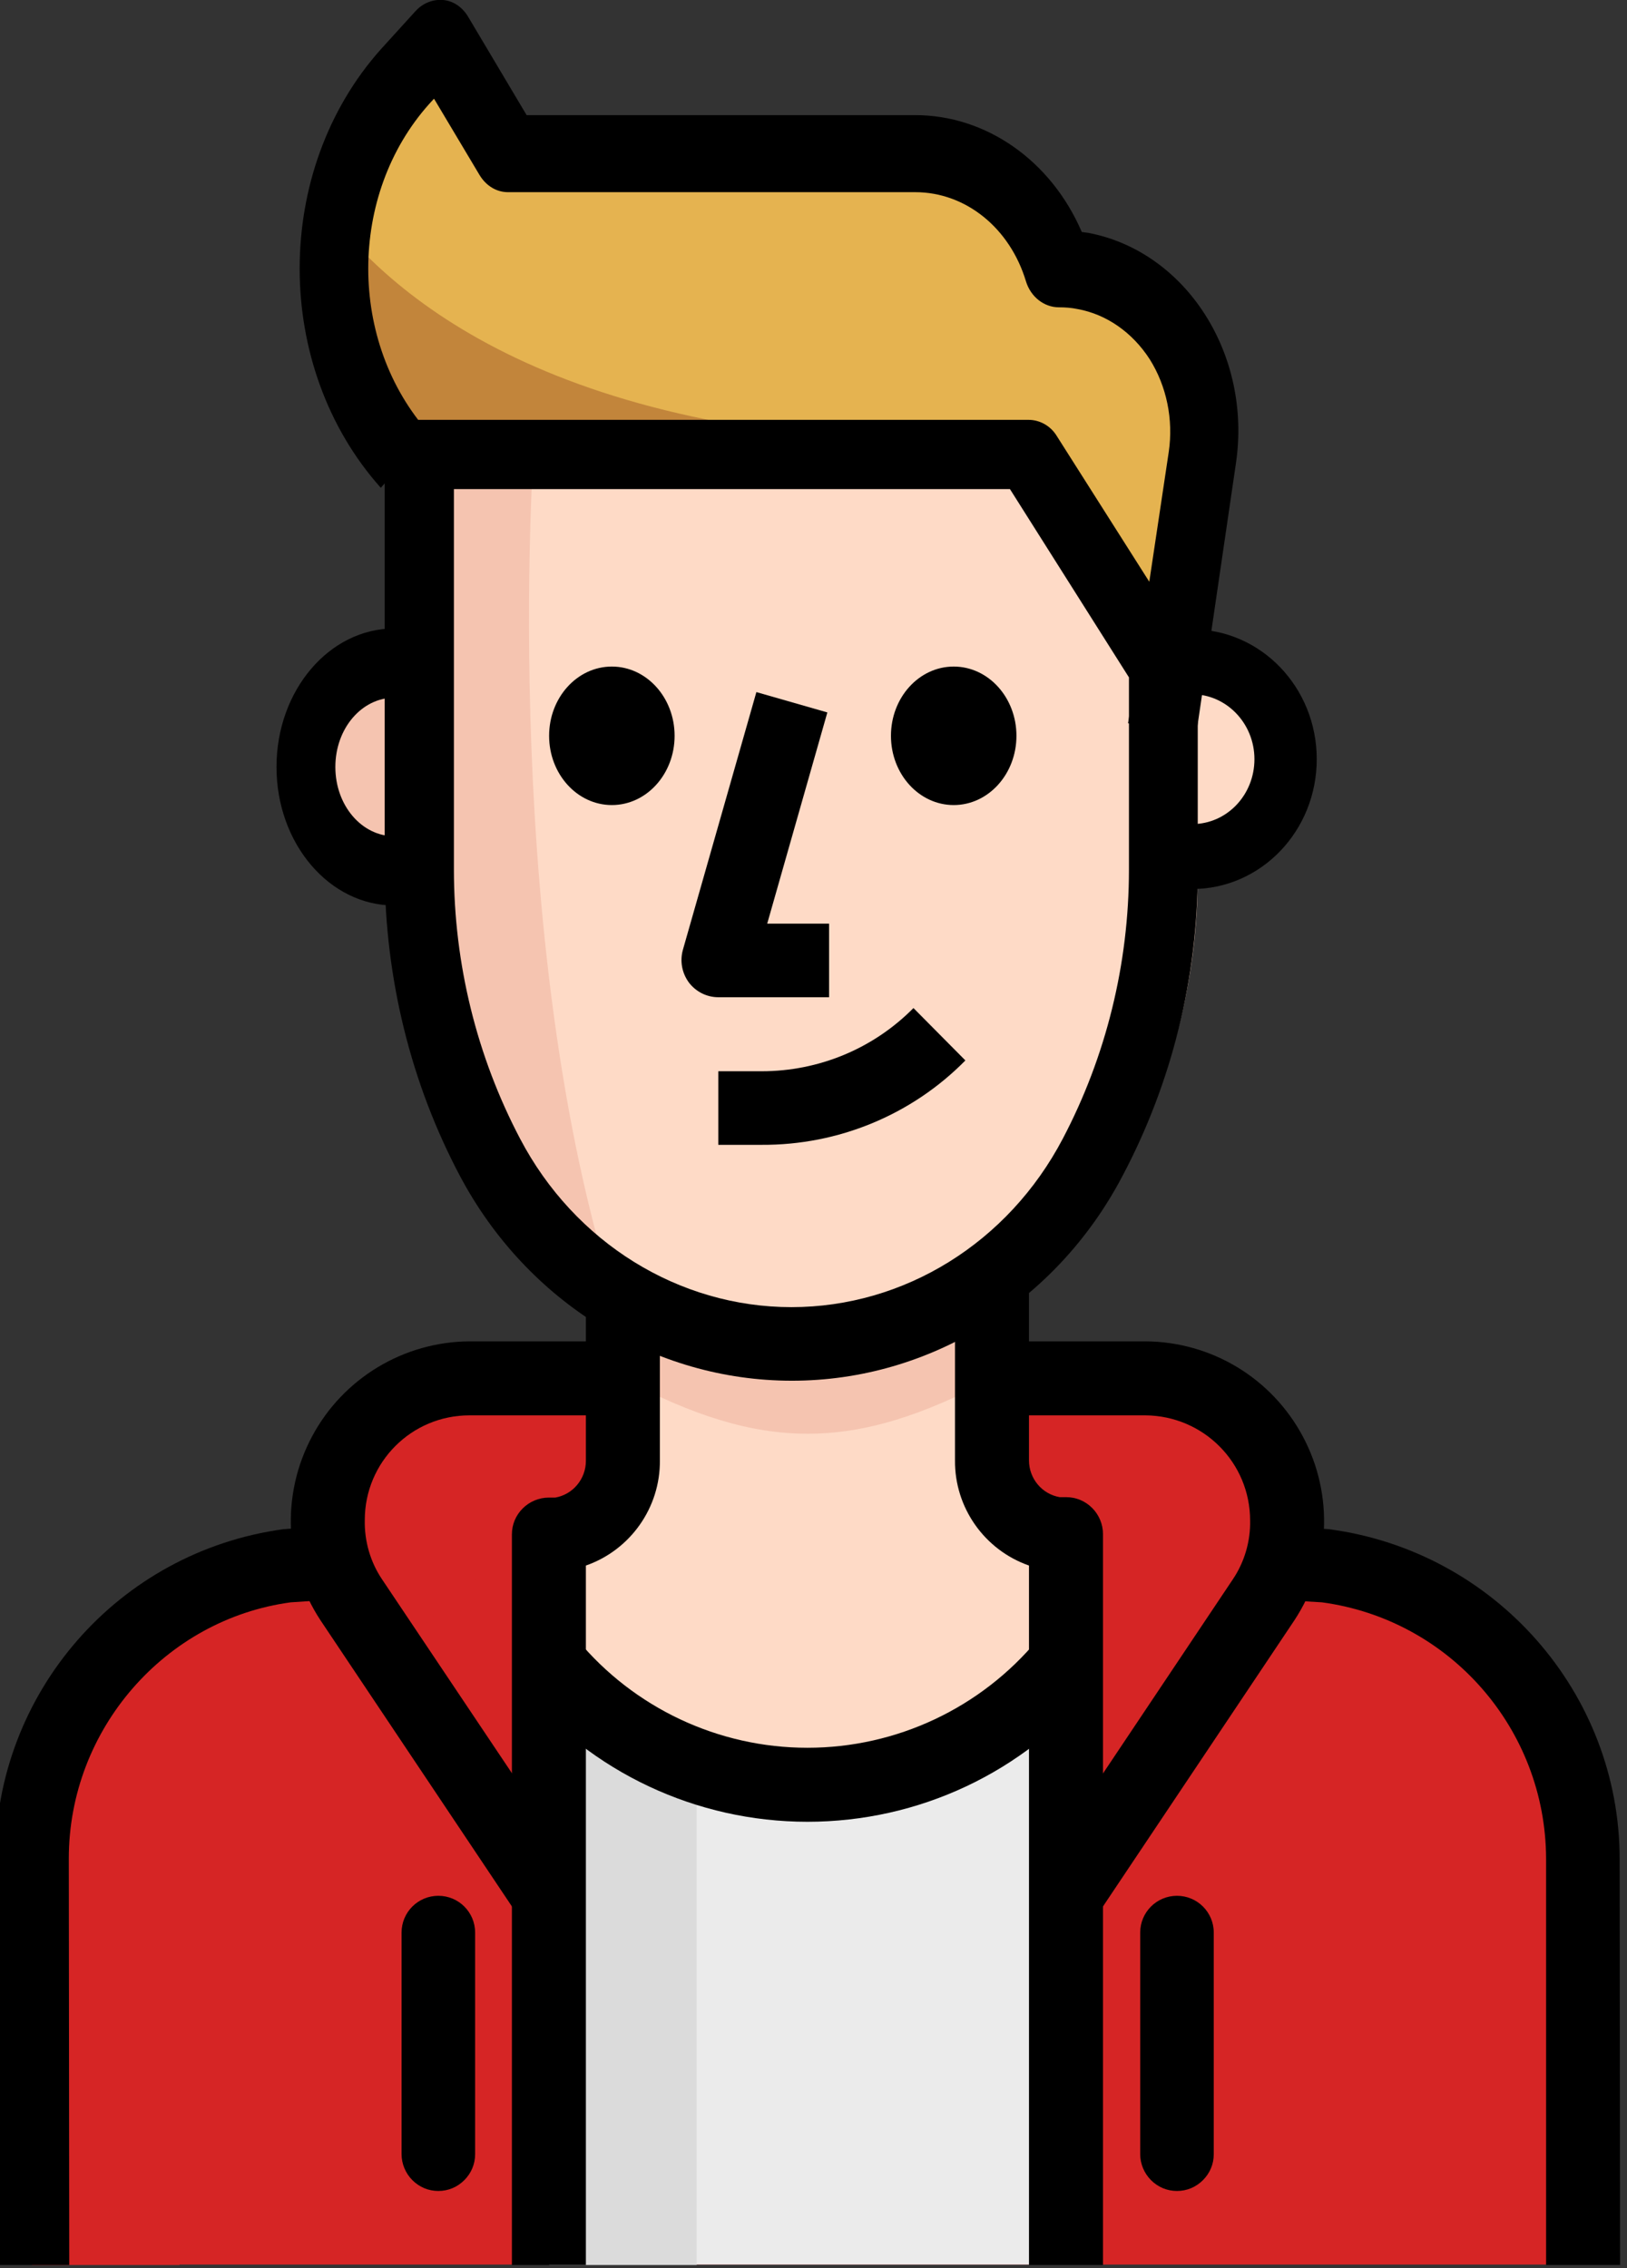 <svg enable-background="new 0 0 376 524" viewBox="0 0 376 524" xmlns="http://www.w3.org/2000/svg"><rect x="0" y="0" width="376" height="524" fill="#333333" stroke="none"/><g clip-rule="evenodd" fill-rule="evenodd"><path d="m306.6 361.7-9-.6v-17.1c0-14.1-11.5-25.6-25.6-25.6h-170.7c-14.1 0-25.6 11.5-25.6 25.6v17.1l-9 1c-33.7 4.5-59 33.2-59.2 67.2v93.9h358.4v-93.9c-.1-34.2-25.4-63-59.3-67.6z" fill="#d62525"/><path d="m186.6 412.3c-23.1 0-45-10.3-59.7-28.1v139h119.5v-139c-14.8 17.8-36.7 28.1-59.8 28.1z" fill="#ebebeb"/><path d="m244.3 359.1c-8.6-1-15.1-8.4-15-17.1v-61.5h-85.4v61.6c.1 8.7-6.4 16-15 17.1h-2v29.6c13.1 15.9 32 25.8 52.5 27.8 20.5 1.9 40.9-4.4 56.7-17.6 3.7-3.1 7.1-6.5 10.2-10.2v-29.4z" fill="#fedac6"/><path d="m161 408c-13.3-4.6-25.1-12.8-34.1-23.7v139h34.1z" fill="#dbdbdb"/><path d="m7.4 429.4v93.9h34.1v-152.9c-21 12.2-34 34.7-34.1 59z" fill="#d62525"/><path d="m229.3 318.5v-25.6h-85.3v25.6c32 17 53.3 17 85.3 0z" fill="#f5c4b0"/><path d="m129.3 355.8c1.5-2.6 3.6-4.8 6.1-6.4 5.3-3.3 8.5-9.1 8.5-15.4v-15.5h-35.5c-18.1 0-32.8 14.7-32.9 32.8 0 6.6 1.9 13 5.6 18.4l10.4 15.5c8.2-14.5 21.8-25.1 37.8-29.4z" fill="#d62525"/><path d="m135.4 523.3h-17.1v-168.8c0-2.3.9-4.4 2.5-6s3.8-2.5 6-2.5h1.5c4.1-.7 7.1-4.3 7.1-8.5v-44.6h17.1v44.5c.1 10.9-6.8 20.7-17.1 24.3z"/><path d="m16 523.3h-17.1v-93.9c.1-38.4 28.5-70.9 66.6-76.1l9.6-.7 1.1 17-9 .6c-29 3.9-51.3 29.3-51.3 59.2z"/><path d="m186.6 420.9c-25.6 0-50-11.4-66.3-31.2l13.1-10.9c13.1 15.8 32.6 25 53.2 25s40.1-9.2 53.2-25l13.1 10.9c-16.3 19.8-40.6 31.2-66.3 31.2z"/><path d="m119.8 442.7-45.7-68.3c-8.4-12.7-9.2-29-2-42.5s21.2-21.9 36.4-22h35.5v17.1h-35.5c-13.4 0-24.2 10.8-24.2 24.2-.1 4.9 1.3 9.7 4 13.7l45.7 68.2z"/><path d="m101.3 506.2c-2.3 0-4.4-.9-6-2.5s-2.5-3.8-2.5-6v-51.2c0-4.7 3.8-8.5 8.5-8.5s8.5 3.8 8.5 8.5v51.2c0 2.3-.9 4.4-2.5 6s-3.7 2.5-6 2.5z"/><path d="m254.9 523.3h-17.1v-161.6c-10.3-3.6-17.2-13.4-17.1-24.3v-44.5h17.1v44.5c0 4.2 3 7.8 7.1 8.5h1.5c2.3 0 4.4.9 6 2.5s2.5 3.8 2.5 6z"/><path d="m374.4 523.3h-17.1v-93.9c-.1-29.9-22.2-55.2-51.8-59.2l-8.5-.5 1.1-17 9 .6c38.5 5.1 67.2 37.9 67.2 76.2z"/><path d="m253.4 442.7-14.2-9.5 45.7-68.3c2.7-4 4.1-8.8 4-13.6 0-13.4-10.8-24.2-24.2-24.3h-35.5v-17.1h35.5c15.3.1 29.2 8.5 36.4 22s6.4 29.8-2 42.5z"/><path d="m272 506.2c-2.3 0-4.4-.9-6-2.5s-2.5-3.8-2.5-6v-51.2c0-4.7 3.8-8.5 8.5-8.5s8.5 3.8 8.5 8.5v51.2c0 2.3-.9 4.4-2.5 6s-3.7 2.5-6 2.5z"/><path d="m276.8 153.7h-8.5v51.1h8.5c14.1 0 25.6-11.4 25.6-25.6s-11.5-25.5-25.6-25.5z" fill="#fedac6"/><path d="m67.2 179.3c0 6.8 2.7 13.3 7.5 18.1s11.3 7.5 18.1 7.5h8.5v-51.1h-8.5c-6.8 0-13.3 2.6-18.1 7.4s-7.5 11.3-7.5 18.1z" fill="#f5c4b0"/><path d="m273.3 153.7 9.9-51.7c3.2-19.6-9.8-38.2-29.1-41.5-2-.3-3.9-.5-5.9-.5-5-15.2-19-25.5-34.8-25.6h-99.3l-16.6-25.5-8.4 8.5c-23.1 23.5-23.1 61.7 0 85.2h150.7z" fill="#e5b350"/><path d="m276.8 153.7v48.6c0 24-6.1 47.7-17.8 68.7-15.3 27.5-44.4 44.6-75.9 44.6s-60.6-17.1-75.9-44.6c-11.7-21-17.8-44.7-17.8-68.7v-99.7h153.4z" fill="#fedac6"/><path d="m123.4 102.6h-34.1v99.7c0 24 6.1 47.7 17.8 68.7 8.5 15.3 21.4 27.6 37.1 35.3-29.3-84.4-20.8-203.7-20.8-203.7z" fill="#f5c4b0"/><path d="m73.5 45.7c-5 20.4.9 42 15.8 56.9h136.3c-96.7 0-136.3-34.1-152.1-56.9z" fill="#c2853b"/><path d="m275.5 205.4h-7.2v-15h7.2c8 0 14.4-6.7 14.4-15s-6.5-15-14.4-15h-7.2v-15h7.2c15.9 0 28.8 13.4 28.8 30s-12.9 30-28.8 30z"/><path d="m97.9 209.2h-6.8c-15 0-27.2-14.3-27.2-32s12.2-32 27.2-32h6.8v16h-6.8c-7.5 0-13.6 7.1-13.6 16s6.1 16 13.6 16h6.8z"/><path d="m191.6 230.4h-25.6c-2.7 0-5.2-1.3-6.8-3.4-1.6-2.2-2.1-4.9-1.4-7.5l17-59.6 16.4 4.7-13.9 48.8h14.3z"/><path d="m183 319c-31.8 0-61.2-18.1-76.7-47.3-11.4-21.5-17.3-45.7-17.4-70.3v-96.2c0-2.2.8-4.3 2.3-5.8s3.5-2.4 5.5-2.4h141c2.6 0 5.1 1.4 6.5 3.7l31.3 49.3c.8 1.3 1.3 2.9 1.3 4.5v46.9c0 24.6-6 48.8-17.4 70.3-15.3 29.2-44.6 47.3-76.4 47.3zm-.1-17c26.1 0 50.1-14.9 62.7-38.9 10-19 15.3-40.4 15.3-62.2v-44.4l-27.5-43.5h-128.5v87.9c0 21.8 5.3 43.2 15.3 62.2 12.6 24 36.7 38.9 62.7 38.9z"/><path d="m176 264.5h-10v-17h10c13.2 0 25.8-5.2 35.1-14.6l12 12.1c-12.4 12.6-29.4 19.6-47.1 19.5z"/><ellipse cx="141.4" cy="170" rx="14.5" ry="16"/><ellipse cx="220.4" cy="170" rx="14.5" ry="16"/><path d="m276.4 170-15.7-2.9 9.4-62.7c1.1-7.5-.5-15.2-4.4-21.4-4-6.2-10-10.4-16.7-11.6-1.4-.3-2.9-.4-4.3-.4-3.4 0-6.5-2.4-7.6-6-3.7-12.3-13.9-20.6-25.6-20.6h-94.1c-2.7 0-5.1-1.5-6.6-4l-10.5-17.6-1.1 1.2c-18.8 21-18.8 55.1 0 76.1l-11.2 12.6c-25-28-25-73.3 0-101.3l8-8.8c1.7-1.9 4.1-2.8 6.4-2.6 2.4.2 4.5 1.7 5.8 3.9l13.5 22.7h89.8c16.4 0 31.4 10.5 38.5 27 .5.1.9.1 1.5.2 22.6 4.3 37.9 28.1 34.1 53.4z"/></g></svg>